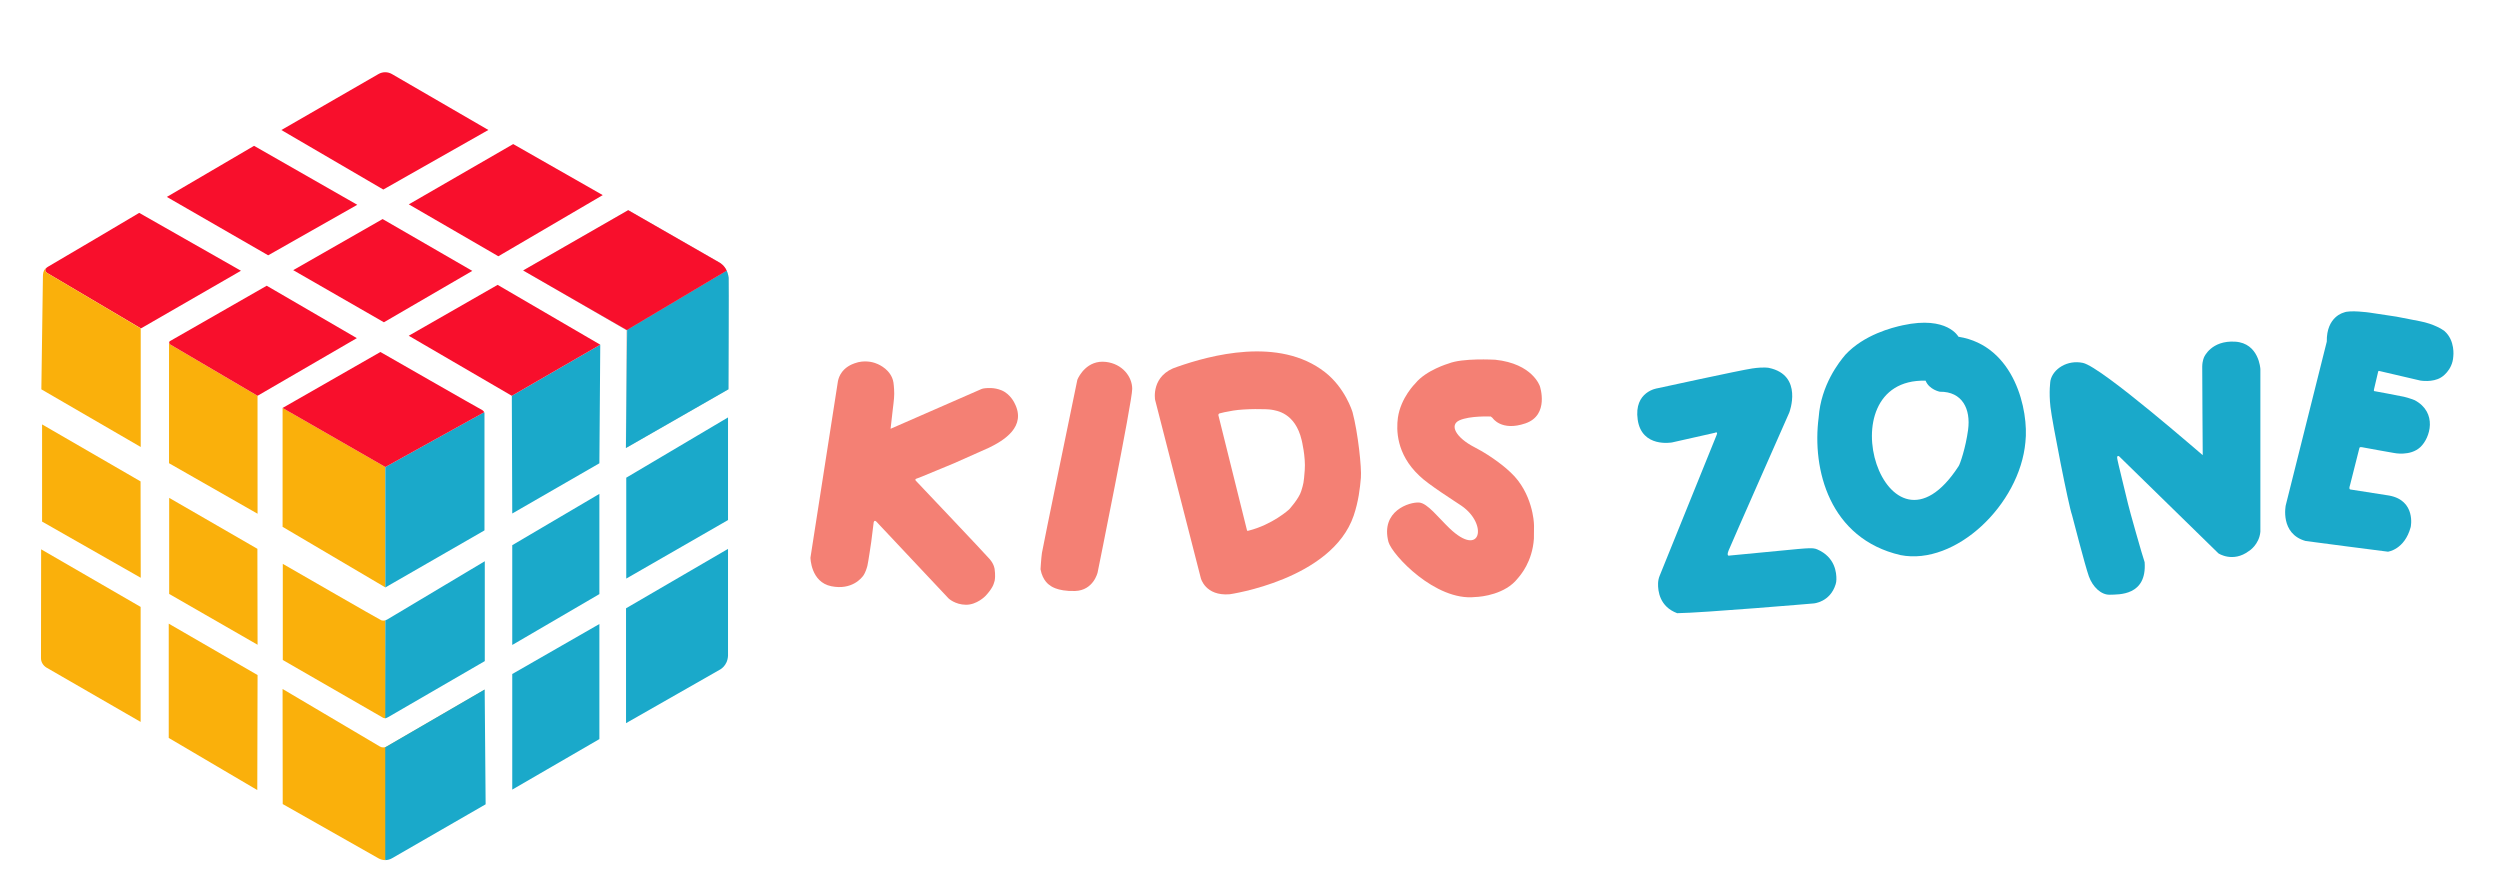 <?xml version="1.0" encoding="utf-8"?>
<!-- Generator: Adobe Illustrator 23.0.3, SVG Export Plug-In . SVG Version: 6.00 Build 0)  -->
<svg version="1.1" id="Capa_1" xmlns="http://www.w3.org/2000/svg" xmlns:xlink="http://www.w3.org/1999/xlink" x="0px" y="0px"
	 viewBox="0 0 2453.1 874.29" style="enable-background:new 0 0 2453.1 874.29;" xml:space="preserve">
<style type="text/css">
	.st0{fill:#F48074;}
	.st1{fill:#1AA9CA;}
	.st2{fill:none;stroke:#CCCCCC;stroke-width:0.75;stroke-miterlimit:10;}
	.st3{fill:none;stroke:#93014A;stroke-width:0.5;stroke-miterlimit:10;}
	.st4{fill:none;stroke:#93014A;stroke-width:0.75;stroke-miterlimit:10;}
	.st5{fill:none;stroke:#999999;stroke-width:0.75;stroke-miterlimit:10;}
	.st6{fill:none;stroke:#B3B3B3;stroke-width:0.75;stroke-miterlimit:10;}
	.st7{fill:#FF8610;}
	.st8{fill:#FAB00B;}
	.st9{fill:#F80F2C;}
	.st10{fill:none;stroke:#E5E5E5;stroke-miterlimit:10;}
</style>
<g>
	<path class="st0" d="M982.7,382.98c-7.32-3-13.84-2.17-16.21-2.01c-1.54,0.1-2.82,0.52-3.51,0.8l-89.1,38.97
		c0.88-8.21,1.64-14.7,2.14-18.86c1.12-9.3,1.74-13.59,1.29-20.04c-0.38-5.3-0.57-7.94-1.93-11.14
		c-4.27-10.01-14.62-13.8-16.93-14.57c-1.74-0.58-10.18-3.23-19.82,0.32c-2.72,1-9.83,3.62-13.96,10.93
		c-1.81,3.2-2.46,6.25-2.71,8.29l-26.71,171.5c0,0,0.21,24,20.5,28.07c20.29,4.07,29.93-8.29,31.57-10.71
		c1.64-2.43,3-6.29,3.79-9.29s3.79-23.57,3.79-23.57l2.36-18.86c0,0,0.4-3.41,2.94-0.72c2.54,2.69,3.68,3.94,3.68,3.94l66.91,71.17
		c0,0,6.38,6.11,17.04,6.21s18.96-8.46,18.96-8.46s3.32-3.38,5.57-6.86c2.25-3.48,2.46-4.29,3.64-8.25c0.96-5.14,0-11.09,0-11.09
		s-0.21-4.66-4.82-10.07c-4.61-5.41-72.32-76.77-72.32-76.77s-1.45-1.21-0.09-2.05c5.09-1.95,5.86-2.25,5.86-2.25l31.45-13.02
		l34.36-15.29c14.17-6.88,37.29-20.54,25-43.89C995.42,395.41,991.42,386.55,982.7,382.98z"/>
	<path class="st0" d="M1085.17,355.12c-18.43-2.15-26.53,14.11-27.84,17.04c-0.12,0.28-0.21,0.55-0.27,0.85
		c-1.84,8.93-33.95,164.5-34.67,169.5c-0.75,5.14-1.39,16.07-1.39,16.07c2.14,11.89,9.21,15.75,9.21,15.75s6.43,6.11,24.64,5.57
		c18.21-0.54,22.18-18.21,22.18-18.21s33.94-167.46,33.94-180.11C1110.96,369.48,1101.22,356.99,1085.17,355.12z"/>
	<path class="st0" d="M1300.13,365.19c-45.26-35.33-113.46-16.26-144.71-5.35c-26.43,8.14-22,32.43-22,32.43l44.86,174.99
		c0,0,4.29,17.79,28.29,15.86c0,0,100.29-14.29,121.71-77.14c4.78-14.01,6.21-27.21,7.07-37.07c0.86-9.86-2.87-44.51-8.14-64.29
		C1326.87,403.36,1319.76,380.51,1300.13,365.19z M1280.27,461.28c-1,13-1.22,13.19-3.43,20.53c-2.29,7.59-11.89,18.05-11.89,18.05
		s-16.25,14.96-39.96,20.89c-0.99,0.25-1.29,0-1.29,0l-28.13-113.15c-0.21-0.86,0.29-1.72,1.14-1.96c1.98-0.56,6.08-1.56,13.28-2.75
		c11.71-1.93,33.21-1.71,37.71-0.86c4.5,0.86,23.14,2.64,29.57,29.93C1277.27,431.98,1281.27,448.28,1280.27,461.28z"/>
	<path class="st0" d="M1467.13,352.98c-1.29,0-31.92-1.84-45.71,3.71c0,0-22,6.43-32.57,19.43c0,0-14.39,14.04-17.18,33.75
		c-1.6,11.83-1.68,35.54,20.89,56.79c8.14,8.31,35.72,25.66,41.45,29.59c26.26,18.01,19.41,51.94-11.77,22.05
		c-10.88-10.43-21.51-24.53-29.68-25.18c-9.33-0.75-38.14,8.14-30.14,38.71c3.81,12.96,46.25,58.17,85,54
		c6.71-0.14,29.71-2.86,41.71-18.14c2.71-3.14,14.43-16.29,16-39.14c0.29-13.57,0-15,0-15s-1-29.71-22.86-50
		c-3.43-3.43-17.14-15.29-35.43-24.71c-18.29-9.43-25-21.86-14.71-26.43c10.29-4.57,29.86-3.71,29.86-3.71s0.29-0.71,2.57,1.43
		c0,0,8.57,13.43,32.29,5.29c23.71-8.14,14.14-36.43,14.14-36.43S1503.99,356.84,1467.13,352.98z"/>
</g>
<g>
	<path class="st1" d="M1783.1,539.06c-1.16-0.5-2.39-0.82-3.65-0.96c-1.93-0.21-4.34-0.37-15.18,0.6
		c-14.43,1.29-67.14,6.43-67.14,6.43s-3.43,1.29-1-4.86s59.57-135.43,59.57-135.43s14.14-36.71-20-43.86c0,0-4.71-1.14-16.43,0.57
		c-11.71,1.71-92.86,19.43-92.86,19.43s-23.43,3-19.43,30.86c4,27.86,33.71,22.29,33.71,22.29l41.86-9.43c0,0,3.57-1.86,1.86,2.14
		c-1.57,3.66-48.05,118.69-55.88,138.09c-0.95,2.35-1.49,4.84-1.57,7.38c-0.25,7.71,1.58,22.99,18.75,29.38
		c24.85-0.29,133.85-9.57,133.85-9.57s16.23-1.06,21.68-18.89c0.46-1.5,0.67-3.05,0.7-4.61
		C1802.06,562.23,1800.89,546.73,1783.1,539.06z"/>
	<path class="st1" d="M1921.7,330.41c0,0-10.86-20.71-54.43-11.29c-10.71,2.29-38.14,9.29-56.43,28.86c-6,7-24,29.57-26.29,61.57
		c-6.71,51.21,10.64,118.93,80.29,135.14c54,10.57,117-49.43,122.57-110.86C1990.85,403.23,1977.13,339.26,1921.7,330.41z
		 M1931.18,421.68c-2.39,17.86-8,34-9.29,35.71c-70.79,109.21-133.14-86.43-32.43-83.86c3.57,8.86,14,10.86,14,10.86
		C1925.66,384.1,1933.87,401.54,1931.18,421.68z"/>
	<path class="st1" d="M2193.2,335.26c-23.5-1.43-30.43,15.14-30.43,15.14s-1.79,3.57-1.86,9.29c-0.07,5.71,0.5,86.86,0.5,86.86
		c2.07,2.26-98.92-86.5-117.59-90.46c-15.2-3.23-29.36,5.84-31.84,17.4c0,0-1.71,10.64,0,25.78c1.71,15.14,18,97.71,21.14,106
		c0.57,2,12.86,50,16.57,60.29c3.71,10.29,12,18.29,20.57,18c8.57-0.29,36.5,1.29,34.14-31.93c-1.71-4.5-15.43-52.93-16.29-57.21
		c-0.86-4.29-10.71-43.04-10.71-45.24s1.31-2.01,2.09-1.31s97.34,95.13,97.34,95.13s14.21,9.43,29.86-2.29
		c0.07,0.07,10.14-6.21,11.29-19c-0.07-0.29,0-159.57,0-159.57S2216.7,336.69,2193.2,335.26z"/>
	<path class="st1" d="M2398.63,324.84c-1.93-1.5-10.14-6.93-24.07-9.64c-13.93-2.71-23.14-4.5-23.14-4.5l-26.56-4
		c0,0-19.31-2.71-25.01,0c0,0-17.14,3.83-16.71,28.48c-0.21,1.09-40.29,160.73-40.29,160.73s-5.79,27.86,19.5,34.93
		c2.14,0.43,80.79,10.5,80.79,10.5s16.29-1.93,22.29-24c0.21-0.43,5.36-26.14-21-31.07c-2.36-0.43-38.36-6-38.36-6
		s-1.53-0.21-0.13-4.26l9.24-36.56c0,0,0.35-1.15,2.57-0.62c2.22,0.54,31.39,5.65,31.39,5.65s15.86,3.43,25.71-5.68
		c9.86-9.11,17.14-33.96-5.43-46.11c0,0.04-5.45-2.23-10.64-3.39c-5.25-1.18-29.25-5.57-29.25-5.57s-0.36-0.11-0.04-1.79
		c0.32-1.68,4.07-17.32,4.07-17.32s0.19-0.77,0.86-0.66c0.67,0.11,40.49,9.45,40.49,9.45s12.07,2.14,20.36-3.07
		c0.21,0,11.21-6.71,12-20.57C2407.27,349.55,2409.35,334.34,2398.63,324.84z"/>
</g>
<path class="st2" d="M1406.1,750.43"/>
<path class="st3" d="M-285.28,304.15"/>
<path class="st4" d="M555.89,364.24"/>
<path class="st4" d="M150.18,180.39"/>
<path class="st4" d="M378.02,844.59"/>
<path class="st4" d="M378.01,733.42"/>
<path class="st4" d="M375.07,704.02"/>
<path class="st4" d="M380.25,704.02"/>
<path class="st4" d="M390.43,406.09"/>
<path class="st4" d="M138.5,472.59"/>
<path class="st4" d="M54.5,420.73"/>
<path class="st4" d="M43.57,260.02"/>
<path class="st2" d="M615,323.8l-0.5,115.14l99.86-57.21l0.21-108.43c0,0-0.36-10.57-8.93-15.5c-9.08-5.22-89.21-51.14-89.21-51.14
	l-102.29,58.71L615,323.8z"/>
<path class="st5" d="M712.64,266.27l-97.34,57.37L712.64,266.27z"/>
<path class="st6" d="M475.57,550.8 M475.57,648.8 M373.86,608.66 M380.07,607.86"/>
<path class="st7" d="M378.13,458.23"/>
<path class="st7" d="M378.15,576.4"/>
<polygon class="st8" points="165.57,724.09 252.46,775.24 252.74,662.4 165.57,611.95 "/>
<polygon class="st8" points="252.57,538.52 166,488.52 166,582.8 252.74,632.66 "/>
<path class="st8" d="M167,337.96c-0.51-0.37-1.72-1.89-0.39-3.16c-0.47,0.28-0.76,0.79-0.76,1.34v118.38l86.88,49.57l-0.03-115.71
	l-85.32-50.13C167.35,338.22,167.1,338.03,167,337.96z"/>
<polygon class="st8" points="51.13,422.14 41.29,416.45 41.29,511.8 138.09,566.93 137.93,472.37 "/>
<path class="st8" d="M40.22,645.93c0,3.72,2.12,7.05,5.21,9.03L138,708.37V595.52l-97.64-56.5L40.22,645.93z"/>
<path class="st8" d="M475.57,676.8l-96.05,55.71c-1.02,0.59-2.17,0.9-3.35,0.9h-0.11c-1.16,0-2.31-0.31-3.31-0.9l-95.47-56.46
	l0.14,112.93l94.03,53.28c2.04,1.15,4.3,1.73,6.57,1.72l0-0.19"/>
<line class="st7" x1="378.02" y1="843.79" x2="378.02" y2="843.02"/>
<path class="st4" d="M0,236.87"/>
<path class="st4" d="M21.57,277.09"/>
<path class="st8" d="M378.15,608.65c0,0-1.7,0.71-3.97,0.02c-1.33-0.41-96.69-55.39-96.69-55.39v94.34l98.44,56.7
	c0,0,1.18,0.67,2.76,0.34"/>
<path class="st7" d="M378.11,458.22"/>
<path class="st4" d="M285.84,391.48"/>
<path class="st4" d="M279.57,395.29"/>
<path class="st4" d="M283.97,392.62"/>
<path class="st7" d="M378.02,843.59"/>
<polygon class="st8" points="277.29,400.31 378.11,458.22 378.15,576.4 277.29,516.95 "/>
<g>
	<polygon class="st1" points="502.64,774.8 588.14,725.23 588.14,612.3 502.64,661.37 	"/>
	<path class="st1" d="M614.29,709.59L706,657.3c0,0,7.82-3.54,8.36-13.82c0-10.29,0-104.89,0-104.89l-100.07,58.29V709.59z"/>
	<polygon class="st1" points="714.36,409.59 614.5,468.73 614.5,567.73 714.36,510.3 	"/>
	<polygon class="st1" points="588.14,484.59 502.64,534.95 502.64,632.87 588.14,582.95 	"/>
	<polygon class="st1" points="589,338.23 502.21,388.37 502.64,503.87 588.14,454.59 	"/>
	<path class="st1" d="M378.13,576.4l97.1-55.87c0.1-0.06,0.16-0.16,0.16-0.27V405.59c0,0,0-0.47-0.29-1.11l-96.99,53.74
		L378.13,576.4z"/>
	<path class="st1" d="M378.02,733.24l0.01,110.73c2.26-0.01,4.52-0.6,6.54-1.76l91.95-53l-0.93-112.67"/>
	<g>
		<path class="st1" d="M475.69,550.7v98l-94.84,54.98c-0.84,0.48-2.83,1.42-2.82,0.89c-0.01-1.98,0.09-95.94,0.1-95.91
			c0,0,0.82-0.22,1.73-0.72C380.77,607.43,475.69,550.7,475.69,550.7z"/>
	</g>
	<path class="st1" d="M615.37,323.67l97.68-58.04c0,0,1.62,3.34,1.91,6.89c0.27,3.34-0.17,109.46-0.17,109.46L614.2,439.62
		L615.37,323.67z"/>
</g>
<path class="st5" d="M567,305.66"/>
<g>
	<polygon class="st9" points="488.29,279.52 401.07,329.45 502.21,388.37 589,338.23 	"/>
	<path class="st9" d="M378.13,458.23c-0.17,0.09,97.01-53.74,97.01-53.74c-0.29-0.65-0.88-1.48-2.07-2.18
		c-4.77-2.45-96.28-54.92-99.69-56.87c-0.06-0.04-0.14-0.03-0.2,0c0,0-95.9,54.83-95.9,54.87v0.01L378.13,458.23l-0.02-0.01"/>
	<path class="st9" d="M261.71,280.37l-95.07,54.41c-0.01,0.01-0.02,0.02-0.03,0.02c-1.33,1.27-0.12,2.79,0.39,3.16
		c0.09,0.07,0.43,0.3,0.46,0.32l85.25,50.09l97.43-56.57L261.71,280.37z"/>
	<polygon class="st9" points="375.43,214.95 287.71,265.09 376.71,316.23 463.43,265.8 	"/>
	<polygon class="st9" points="489,251.45 591.43,191.45 503.57,141.37 401.14,200.52 	"/>
	<path class="st9" d="M479.18,127.54l-94.62-54.88c-4.07-2.36-9.08-2.36-13.15-0.02l-95.32,54.95l100.02,58.39L479.18,127.54z"/>
	<polygon class="st9" points="350.57,200.95 249.29,143.09 163.71,193.23 263.14,250.52 	"/>
	<path class="st9" d="M615.04,323.87L513.36,265.4l103.07-59.17l90.16,51.75c0,0,4.57,2.87,6.47,7.64L615.04,323.87z"/>
	<path class="st9" d="M236.44,265.67l-98.14,56.57l-90.64-53.57c0,0-7.29-3.21,0-7.29s88.93-52.5,88.93-52.5L236.44,265.67z"/>
</g>
<path class="st8" d="M45.27,263.18c0.01-0.01-2.56,2.48,1.34,4.88c3.92,2.41,91.47,54.19,91.47,54.19V438.6l-97.5-56.57l1.54-111.21
	c0.09-2.16,0.23-5.03,2.53-7.3c0.29-0.29,1.45-1.15,1.71-1.3"/>
<path class="st10" d="M45.57,265.76"/>
<path class="st10" d="M44.95,263.25"/>
<path class="st10" d="M45.04,263.11"/>
</svg>
